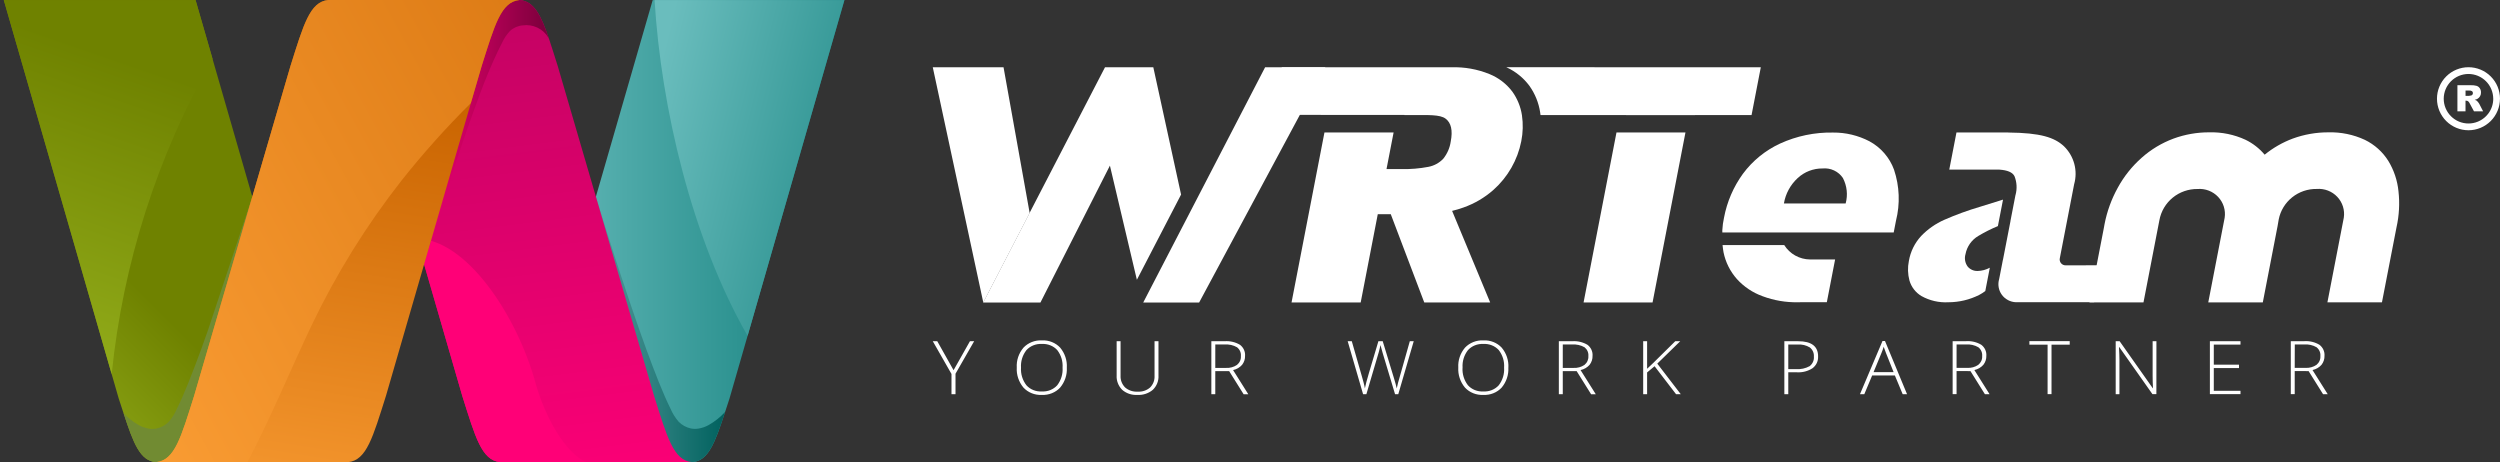 <svg width="595" height="110" viewBox="0 0 595 110" fill="none" xmlns="http://www.w3.org/2000/svg">
<rect x="0" y="0" width="595" height="110" fill="#333333" stroke="none"/>
<g clip-path="url(#clip0_639_610)">
<path d="M200.971 0.014L173.623 94.847C173.256 95.974 172.906 97.041 172.573 98.049C170.14 105.463 168.603 109.619 164.822 109.987H123.615L140.218 52.407L141.819 46.824L155.343 0.014H200.971Z" fill="url(#paint0_linear_639_610)"/>
<path d="M172.573 98.043C170.14 105.458 168.603 109.614 164.822 109.982H158.988L155.787 107.158L140.224 52.412L140.16 52.184L141.835 46.828L141.982 47.315C142.123 47.78 142.265 48.243 142.408 48.704C142.621 49.43 142.845 50.154 143.08 50.878C143.377 51.828 143.673 52.778 143.97 53.727C144.326 54.865 144.686 56.002 145.049 57.137C145.459 58.418 145.871 59.698 146.285 60.979C146.735 62.377 147.19 63.775 147.649 65.173C148.131 66.641 148.621 68.111 149.118 69.582C149.624 71.091 150.133 72.599 150.645 74.105C151.158 75.612 151.679 77.12 152.211 78.629C152.729 80.098 153.254 81.567 153.786 83.038C154.294 84.433 154.812 85.821 155.339 87.2C155.83 88.48 156.329 89.761 156.837 91.041C157.294 92.173 157.767 93.299 158.255 94.419C158.671 95.364 159.101 96.305 159.562 97.227C160.05 98.378 160.717 99.446 161.537 100.39C162.324 101.185 163.325 101.734 164.418 101.972C165.015 102.09 165.627 102.102 166.227 102.007C167.078 101.866 167.899 101.581 168.654 101.165C170.116 100.337 171.438 99.283 172.573 98.043Z" fill="url(#paint1_linear_639_610)"/>
<path d="M177.926 79.931L200.974 0.014H155.787C157.343 25.655 164.678 56.816 177.926 79.931Z" fill="url(#paint2_linear_639_610)"/>
<path d="M164.679 109.984H119.034C114.642 109.568 113.137 104.051 110.019 94.187C109.939 93.931 105.716 79.38 100.932 62.883L98.051 52.974C92.634 34.289 87.403 16.22 87.262 15.807C84.15 5.946 82.648 0.43 78.256 0.014H123.753C127.06 0.334 128.725 3.516 130.675 9.273C131.315 11.174 131.994 13.355 132.766 15.804C133.038 16.659 155.388 93.329 155.66 94.184C158.775 104.064 160.286 109.571 164.679 109.984Z" fill="url(#paint3_linear_639_610)"/>
<path d="M127.452 91.143C123.011 74.956 110.893 56.816 99.166 56.816C104.625 75.641 109.92 93.906 110.003 94.191C113.125 104.055 114.629 109.559 119.019 109.988H139.65C134.681 108.157 129.658 99.141 127.452 91.143Z" fill="url(#paint4_linear_639_610)"/>
<path d="M130.675 9.273C130.621 9.152 130.56 9.034 130.492 8.92C129.874 7.9 128.971 7.084 127.894 6.572C126.817 6.06 125.613 5.874 124.432 6.039C123.295 6.121 122.22 6.587 121.384 7.361C120.617 8.172 119.989 9.103 119.524 10.118L119.405 10.348C118.105 12.874 116.969 15.471 115.884 18.106C114.798 20.741 113.819 23.433 112.842 26.11C110.947 31.325 109.17 36.579 107.46 41.855C105.979 46.405 104.54 50.968 103.142 55.545C102.416 57.912 101.701 60.284 100.996 62.662L100.926 62.902L97.254 66.491C97.078 66.491 97.644 58.461 98.048 52.993C98.256 50.169 98.416 48.034 98.416 48.034L108.299 15.823L115.804 3.622L118.976 0.014H123.753C127.054 0.334 128.725 3.519 130.675 9.273Z" fill="url(#paint5_linear_639_610)"/>
<path d="M78.256 109.984H37.049C33.326 109.632 31.779 105.575 29.404 98.359C29.043 97.258 28.659 96.084 28.251 94.837L0.9 0.014H46.542L59.95 46.484L60.344 47.851L78.256 109.984Z" fill="url(#paint6_linear_639_610)"/>
<path d="M61.515 52.177L61.451 52.404L45.889 107.151L42.687 109.975H37.056C33.332 109.623 31.786 105.566 29.41 98.35C30.468 99.468 31.689 100.42 33.031 101.174C33.786 101.59 34.607 101.875 35.458 102.016C36.059 102.111 36.673 102.099 37.27 101.98C38.364 101.744 39.365 101.195 40.151 100.399C40.972 99.455 41.639 98.387 42.127 97.236C42.588 96.317 43.017 95.373 43.433 94.428C43.924 93.31 44.397 92.184 44.851 91.05C45.366 89.77 45.866 88.489 46.353 87.209C46.882 85.821 47.4 84.434 47.906 83.046C48.439 81.578 48.964 80.109 49.481 78.638C50.009 77.133 59.991 47.013 60.046 46.815L60.34 47.839L61.515 52.177Z" fill="url(#paint7_linear_639_610)"/>
<path d="M26.58 89.052C29.264 62.645 37.443 37.091 50.592 14.033L46.542 0.014H0.9L26.58 89.052Z" fill="url(#paint8_linear_639_610)"/>
<path d="M114.597 15.81C114.328 16.665 92.039 93.608 91.866 94.194C88.745 104.058 87.243 109.561 82.851 109.99H37.193C41.586 109.574 43.094 104.058 46.209 94.194C46.478 93.339 68.831 16.665 69.1 15.81C72.225 5.949 73.723 0.43 78.119 0.014H123.616C119.224 0.43 117.722 5.946 114.597 15.81Z" fill="url(#paint9_linear_639_610)"/>
<path d="M58.887 109.983C64.489 99.37 69.013 88.264 74.177 77.404C80.037 65.158 87.222 53.592 95.605 42.914C100.719 36.471 106.211 30.338 112.052 24.546C113.569 19.325 114.546 15.969 114.613 15.796C117.734 5.932 119.239 0.429 123.628 0H78.121C73.729 0.416 72.221 5.932 69.106 15.796C68.837 16.651 46.484 93.325 46.215 94.18C43.093 104.044 41.589 109.548 37.199 109.977L58.887 109.983Z" fill="url(#paint10_linear_639_610)"/>
<path d="M419.072 16.005L416.872 27.384H403.427V27.398H387.002V27.384H366.642C366.619 27.177 366.591 26.97 366.561 26.761C366.22 24.487 365.346 22.323 364.011 20.443C362.588 18.522 360.694 16.993 358.508 16L419.072 16.005Z" fill="white"/>
<path d="M384.723 31.529L376.891 71.981H393.31L401.14 31.529H384.723Z" fill="white"/>
<path d="M245.06 50.7L238.841 16.008H222L234.024 72.001L245.06 50.7Z" fill="white"/>
<path d="M281.096 46.306L274.487 16.006H262.992L234.014 71.962V71.999H247.625L264.16 39.415L270.577 66.593L281.096 46.306Z" fill="white"/>
<path d="M301.097 16.006L272.086 71.999H285.394L315.448 16.006H301.097Z" fill="white"/>
<path d="M345.6 50.189C346.522 49.974 347.431 49.704 348.321 49.38C350.931 48.456 353.337 47.044 355.407 45.22C358.845 42.172 361.184 38.094 362.065 33.606C362.471 31.571 362.524 29.482 362.223 27.428C361.917 25.407 361.135 23.486 359.944 21.818C358.539 19.951 356.648 18.5 354.471 17.621C351.62 16.466 348.553 15.918 345.472 16.012H305.073L302.873 27.336H302.365L316.021 27.348H334.246V27.389H335.943C339.906 27.389 342.686 27.233 344.03 28.224C345.375 29.214 345.79 31.03 345.273 33.696C345.057 35.188 344.445 36.596 343.499 37.776C342.549 38.781 341.302 39.46 339.934 39.713C337.827 40.116 335.681 40.292 333.534 40.24H329.99L331.677 31.533H315.219L307.386 71.985H323.845L327.91 50.987H331.007L338.972 71.985H354.659L345.6 50.189Z" fill="white"/>
<path d="M473.574 63.714C472.684 64.201 471.689 64.468 470.676 64.493C470.229 64.507 469.786 64.422 469.376 64.243C468.968 64.064 468.606 63.796 468.317 63.459C468.001 63.034 467.79 62.544 467.7 62.026C467.61 61.507 467.642 60.975 467.793 60.471C467.962 59.579 468.319 58.734 468.845 57.99C469.369 57.246 470.046 56.622 470.834 56.159C472.327 55.262 473.887 54.477 475.5 53.81L476.72 47.508L475.792 47.802C474.77 48.122 473.266 48.59 471.279 49.204C468.372 50.061 465.523 51.099 462.751 52.311C460.676 53.227 458.803 54.536 457.239 56.163C455.702 57.829 454.686 59.898 454.309 62.123C453.998 63.653 454.044 65.233 454.443 66.743C454.886 68.3 455.91 69.63 457.31 70.462C459.265 71.555 461.495 72.067 463.736 71.937C466.281 71.932 468.787 71.332 471.057 70.188C471.562 69.922 472.046 69.615 472.501 69.269L473.574 63.714Z" fill="white"/>
<path d="M491.659 63.151C491.441 63.159 491.223 63.116 491.024 63.027C490.825 62.937 490.651 62.803 490.514 62.634C490.375 62.466 490.28 62.268 490.234 62.056C490.187 61.845 490.19 61.625 490.245 61.415L493.646 43.844C494.096 42.262 494.107 40.59 493.683 39.001C493.256 37.413 492.41 35.966 491.228 34.814C488.952 32.702 485.692 31.614 477.911 31.541V31.529H465.639L463.926 40.369H475.855C477.753 40.5 478.982 41.001 479.445 41.927C480.011 43.343 480.101 44.903 479.705 46.375H479.693L478.49 52.58H478.502L476.708 61.817H476.694L475.801 66.414C475.611 67.042 475.569 67.705 475.678 68.352C475.787 68.999 476.045 69.612 476.429 70.144C476.814 70.677 477.32 71.115 477.901 71.425C478.486 71.734 479.132 71.907 479.793 71.93H482.016H484.281H498.4L500.102 63.134L491.659 63.151Z" fill="white"/>
<path d="M570.837 45.521C570.587 42.978 569.768 40.522 568.442 38.331C567.086 36.151 565.134 34.398 562.812 33.275C560.104 32.024 557.139 31.415 554.154 31.496C551.258 31.487 548.382 31.992 545.665 32.985C543.245 33.892 540.989 35.186 538.989 36.814C537.744 35.332 536.198 34.125 534.45 33.273C531.743 32.021 528.778 31.412 525.79 31.494C522.895 31.485 520.02 31.99 517.301 32.983C514.501 34.025 511.921 35.577 509.698 37.561C507.412 39.586 505.497 41.988 504.039 44.661C502.526 47.388 501.457 50.336 500.873 53.395C500.813 53.708 500.755 54.032 500.715 54.268L497.289 71.966H510.15L513.94 52.393C514.327 50.293 515.451 48.396 517.113 47.039C518.775 45.683 520.871 44.954 523.022 44.983C523.928 44.91 524.839 45.041 525.685 45.367C526.532 45.692 527.294 46.203 527.915 46.861C528.534 47.52 528.998 48.309 529.267 49.169C529.536 50.03 529.605 50.939 529.469 51.83L525.567 71.966H538.548L542.06 53.827C542.172 53.257 542.262 52.726 542.336 52.218C542.746 50.151 543.878 48.292 545.53 46.967C547.183 45.642 549.253 44.936 551.377 44.971C552.283 44.899 553.194 45.03 554.04 45.355C554.889 45.68 555.649 46.191 556.27 46.85C556.889 47.508 557.353 48.297 557.622 49.158C557.89 50.018 557.96 50.928 557.823 51.818L553.924 71.954H566.905L570.364 54.124C570.999 51.302 571.161 48.395 570.837 45.521Z" fill="white"/>
<path d="M409.915 55.321H423.93H450.704L451.244 52.533C452.255 48.523 452.092 44.312 450.78 40.39C449.726 37.496 447.635 35.086 444.909 33.617C442.243 32.231 439.271 31.52 436.262 31.548C431.918 31.465 427.614 32.358 423.668 34.162C420.152 35.787 417.106 38.265 414.811 41.367C412.565 44.466 411.032 48.016 410.323 51.767C410.098 52.771 409.961 53.791 409.91 54.817C409.903 54.987 409.915 55.144 409.915 55.321ZM427.836 42.392C429.443 40.894 431.57 40.07 433.777 40.094C434.714 40.003 435.657 40.166 436.508 40.565C437.359 40.964 438.084 41.584 438.608 42.36C439.584 44.227 439.821 46.39 439.267 48.421H424.572C424.959 46.112 426.104 43.995 427.831 42.399L427.836 42.392Z" fill="white"/>
<path d="M424.647 58.326H409.967C410.032 58.903 410.09 59.475 410.199 60.041C410.678 62.405 411.777 64.603 413.384 66.412C415.053 68.254 417.153 69.66 419.501 70.503C422.176 71.501 425.018 71.989 427.874 71.939C428.189 71.939 428.502 71.939 428.801 71.926H434.786L436.757 61.751H430.783C429.552 61.74 428.344 61.42 427.271 60.822C426.198 60.223 425.296 59.364 424.647 58.326Z" fill="white"/>
<path d="M226.95 88.107L230.85 81.204H231.852L227.412 88.946V93.812H226.454V89.005L222 81.204H223.066L226.95 88.107ZM253.903 87.495C254.004 89.208 253.438 90.896 252.317 92.244C251.774 92.828 251.097 93.288 250.339 93.591C249.582 93.894 248.762 94.03 247.942 93.991C247.122 94.03 246.304 93.893 245.549 93.59C244.792 93.287 244.119 92.827 243.577 92.244C242.452 90.89 241.889 89.196 241.99 87.477C241.887 85.764 242.457 84.076 243.591 82.737C244.137 82.159 244.813 81.704 245.57 81.404C246.325 81.105 247.143 80.969 247.961 81.007C248.778 80.967 249.596 81.103 250.354 81.404C251.108 81.705 251.784 82.163 252.326 82.745C253.445 84.094 254.006 85.783 253.903 87.495ZM243.002 87.495C242.901 88.989 243.352 90.47 244.278 91.684C244.726 92.183 245.289 92.576 245.925 92.833C246.561 93.09 247.252 93.203 247.942 93.164C248.634 93.205 249.325 93.094 249.963 92.84C250.601 92.585 251.169 92.194 251.62 91.697C252.546 90.479 252.997 88.993 252.891 87.495C252.997 86.003 252.548 84.524 251.62 83.314C251.169 82.822 250.604 82.435 249.97 82.183C249.335 81.931 248.648 81.821 247.961 81.861C247.271 81.823 246.582 81.935 245.946 82.189C245.311 82.444 244.743 82.833 244.292 83.327C243.357 84.529 242.901 86.005 243.002 87.495ZM275.718 81.204V89.366C275.756 89.989 275.657 90.613 275.428 91.198C275.199 91.783 274.844 92.317 274.386 92.766C273.884 93.192 273.297 93.52 272.661 93.731C272.024 93.941 271.348 94.03 270.675 93.991C270.016 94.028 269.355 93.938 268.736 93.727C268.114 93.515 267.544 93.187 267.06 92.761C266.611 92.302 266.263 91.761 266.041 91.172C265.817 90.582 265.721 89.956 265.761 89.331V81.204H266.695V89.366C266.663 89.882 266.74 90.399 266.922 90.886C267.107 91.372 267.392 91.82 267.761 92.2C268.165 92.553 268.642 92.824 269.161 92.999C269.677 93.173 270.229 93.246 270.778 93.213C271.315 93.245 271.855 93.173 272.362 93.001C272.872 92.83 273.337 92.562 273.732 92.215C274.094 91.845 274.374 91.409 274.554 90.934C274.734 90.459 274.811 89.954 274.781 89.45V81.201L275.718 81.204ZM289.237 88.322V93.819H288.302V81.21H291.473C292.761 81.117 294.046 81.421 295.138 82.077C295.542 82.391 295.86 82.792 296.065 83.246C296.271 83.7 296.36 84.195 296.323 84.688C296.351 85.455 296.103 86.209 295.621 86.827C295.07 87.456 294.315 87.896 293.474 88.079L297.094 93.83H295.981L292.544 88.333L289.237 88.322ZM289.237 87.563H291.78C292.712 87.618 293.637 87.367 294.397 86.851C294.715 86.594 294.965 86.27 295.128 85.905C295.29 85.54 295.36 85.145 295.332 84.749C295.369 84.356 295.304 83.961 295.147 83.596C294.988 83.231 294.738 82.908 294.42 82.653C293.528 82.142 292.488 81.91 291.448 81.989H289.242L289.237 87.563ZM332.79 93.819H332.023L329.097 84.086C328.854 83.287 328.672 82.631 328.551 82.119C328.455 82.619 328.317 83.195 328.137 83.845C327.957 84.495 326.978 87.82 325.197 93.819H324.414L320.75 81.21H321.725L324.061 89.337C324.153 89.665 324.239 89.968 324.316 90.249C324.393 90.529 324.466 90.79 324.531 91.034C324.594 91.279 324.653 91.514 324.704 91.742C324.756 91.969 324.802 92.197 324.844 92.427C324.992 91.646 325.302 90.458 325.779 88.864L328.058 81.21H329.088L331.759 89.994C332.07 91.007 332.292 91.824 332.425 92.445C332.505 92.031 332.607 91.588 332.731 91.118C332.855 90.647 333.79 87.343 335.536 81.204H336.47L332.79 93.819ZM358.986 87.495C359.087 89.208 358.521 90.896 357.4 92.244C356.857 92.828 356.18 93.288 355.423 93.591C354.665 93.894 353.845 94.03 353.025 93.991C352.205 94.03 351.387 93.893 350.632 93.59C349.875 93.287 349.202 92.827 348.66 92.244C347.536 90.89 346.972 89.196 347.073 87.477C346.97 85.764 347.54 84.076 348.674 82.737C349.22 82.159 349.896 81.704 350.653 81.404C351.408 81.105 352.226 80.969 353.044 81.007C353.862 80.967 354.679 81.103 355.437 81.404C356.191 81.705 356.867 82.163 357.409 82.745C358.531 84.093 359.094 85.782 358.996 87.495H358.986ZM348.085 87.495C347.984 88.989 348.435 90.47 349.361 91.684C349.809 92.183 350.373 92.576 351.008 92.833C351.644 93.09 352.335 93.203 353.025 93.164C353.717 93.205 354.408 93.094 355.046 92.84C355.684 92.585 356.252 92.194 356.703 91.697C357.629 90.479 358.08 88.993 357.974 87.495C358.08 86.003 357.629 84.524 356.703 83.314C356.252 82.822 355.687 82.435 355.053 82.183C354.418 81.931 353.731 81.821 353.044 81.861C352.354 81.823 351.665 81.935 351.029 82.189C350.394 82.444 349.826 82.833 349.375 83.327C348.445 84.531 347.991 86.006 348.094 87.495H348.085ZM371.94 88.322V93.819H371.005V81.21H374.176C375.464 81.117 376.749 81.421 377.84 82.077C378.245 82.391 378.562 82.792 378.768 83.246C378.974 83.7 379.063 84.195 379.025 84.688C379.053 85.455 378.805 86.209 378.324 86.827C377.773 87.456 377.018 87.896 376.176 88.079L379.796 93.83H378.684L375.246 88.333L371.94 88.322ZM371.94 87.563H374.482C375.415 87.618 376.338 87.366 377.097 86.851C377.415 86.594 377.665 86.27 377.829 85.905C377.99 85.54 378.06 85.145 378.032 84.749C378.069 84.356 378.004 83.961 377.847 83.596C377.688 83.231 377.438 82.908 377.121 82.653C376.228 82.142 375.188 81.91 374.148 81.989H371.942L371.94 87.563ZM400.024 93.819H398.903L393.79 87.158L392.011 88.643V93.819H391.077V81.21H392.011V87.769L393.488 86.371L398.711 81.21H399.896L394.435 86.543L400.024 93.819ZM432.704 84.827C432.736 85.36 432.633 85.892 432.407 86.38C432.178 86.868 431.83 87.297 431.39 87.632C430.301 88.342 428.993 88.686 427.672 88.607H425.611V93.819H424.676V81.21H427.948C431.124 81.206 432.711 82.412 432.711 84.829L432.704 84.827ZM425.611 87.846H427.443C428.579 87.933 429.715 87.688 430.699 87.143C431.049 86.868 431.322 86.516 431.498 86.119C431.673 85.721 431.743 85.289 431.701 84.86C431.734 84.455 431.666 84.047 431.5 83.672C431.337 83.296 431.079 82.963 430.752 82.699C429.881 82.167 428.85 81.92 427.817 81.996H425.611V87.846ZM450.98 89.366H445.573L443.703 93.819H442.673L448.034 81.153H448.627L453.878 93.819H452.838L450.98 89.366ZM445.909 88.563H450.677L448.863 84.015C448.707 83.658 448.524 83.163 448.316 82.531C448.167 83.041 447.989 83.542 447.779 84.033L445.909 88.563ZM465.663 88.313V93.81H464.728V81.201H467.9C469.187 81.108 470.472 81.412 471.564 82.069C471.968 82.383 472.286 82.784 472.492 83.237C472.697 83.692 472.786 84.186 472.749 84.679C472.777 85.446 472.529 86.2 472.048 86.818C471.496 87.447 470.741 87.887 469.9 88.07L473.52 93.821H472.407L468.97 88.324L465.663 88.313ZM465.663 87.554H468.206C469.138 87.609 470.061 87.357 470.821 86.842C471.138 86.585 471.388 86.261 471.552 85.896C471.713 85.531 471.783 85.136 471.755 84.741C471.793 84.348 471.727 83.952 471.571 83.587C471.412 83.222 471.162 82.898 470.844 82.644C469.951 82.133 468.911 81.901 467.871 81.98H465.665L465.663 87.554ZM488.261 93.81H487.326V82.024H482.996V81.197H492.593V82.024H488.263L488.261 93.81ZM513.219 93.81H512.284L504.39 82.611H504.318C504.39 83.938 504.427 84.944 504.427 85.63V93.814H503.535V81.206H504.47L512.354 92.388H512.408C512.354 91.355 512.326 90.372 512.326 89.437V81.206H513.228L513.219 93.81ZM533.237 93.81H525.953V81.201H533.237V82.013H526.883V86.793H532.882V87.605H526.883V93.016H533.237V93.81ZM546.143 88.313V93.81H545.209V81.201H548.38C549.667 81.108 550.953 81.412 552.044 82.069C552.448 82.383 552.766 82.784 552.972 83.237C553.177 83.692 553.266 84.186 553.229 84.679C553.257 85.446 553.009 86.2 552.528 86.818C551.976 87.447 551.221 87.887 550.38 88.07L554 93.821H552.888L549.45 88.324L546.143 88.313ZM546.143 87.554H548.698C549.63 87.609 550.555 87.358 551.315 86.842C551.633 86.585 551.883 86.261 552.044 85.896C552.208 85.531 552.278 85.136 552.25 84.741C552.287 84.348 552.222 83.952 552.065 83.587C551.906 83.222 551.656 82.898 551.338 82.644C550.446 82.133 549.406 81.901 548.366 81.98H546.16L546.143 87.554Z" fill="white"/>
<path d="M593.39 23.498C593.385 21.936 592.764 20.439 591.659 19.334C590.556 18.23 589.059 17.608 587.498 17.604C585.936 17.608 584.439 18.231 583.335 19.335C582.232 20.439 581.608 21.936 581.606 23.498C581.606 25.061 582.228 26.56 583.332 27.665C584.437 28.77 585.934 29.391 587.498 29.391C588.271 29.392 589.039 29.239 589.754 28.942C590.469 28.646 591.117 28.211 591.665 27.662C591.839 27.488 592.004 27.304 592.155 27.11C592.96 26.076 593.394 24.803 593.394 23.493L593.39 23.498ZM584.865 26.519V20.28H588.07C588.529 20.263 588.988 20.314 589.431 20.432C589.739 20.53 590.004 20.73 590.186 20.998C590.385 21.295 590.485 21.647 590.474 22.005C590.487 22.308 590.416 22.61 590.271 22.876C590.124 23.142 589.908 23.364 589.645 23.516C589.436 23.631 589.211 23.713 588.977 23.759C589.153 23.809 589.324 23.884 589.48 23.981C589.592 24.078 589.694 24.187 589.783 24.307C589.883 24.427 589.975 24.557 590.053 24.694L590.984 26.499H588.808L587.781 24.596C587.696 24.414 587.578 24.25 587.431 24.115C587.293 24.017 587.128 23.964 586.961 23.963H586.792V26.49H584.874L584.865 26.519ZM586.798 22.814H587.609C587.781 22.801 587.952 22.773 588.119 22.729C588.244 22.706 588.355 22.637 588.431 22.535C588.522 22.413 588.565 22.262 588.551 22.11C588.538 21.958 588.471 21.816 588.362 21.711C588.146 21.579 587.894 21.522 587.643 21.548H586.798V22.814ZM594.993 23.498C594.991 25.487 594.203 27.395 592.797 28.801C591.389 30.208 589.483 30.999 587.496 31C585.506 30.999 583.6 30.209 582.194 28.803C580.789 27.396 580 25.489 580 23.5C579.998 22.515 580.192 21.539 580.568 20.629C580.944 19.719 581.497 18.892 582.194 18.195C582.891 17.499 583.718 16.946 584.627 16.57C585.538 16.193 586.513 15.999 587.498 16C588.482 15.999 589.458 16.192 590.367 16.569C591.278 16.945 592.104 17.497 592.801 18.193C593.499 18.889 594.051 19.716 594.428 20.625C594.804 21.535 595 22.511 595 23.495L594.993 23.498Z" fill="white"/>
</g>
<defs>
<linearGradient id="paint0_linear_639_610" x1="123.615" y1="55.22" x2="200.971" y2="55.22" gradientUnits="userSpaceOnUse">
<stop stop-color="#6ABDBD"/>
<stop offset="1" stop-color="#117F7C"/>
</linearGradient>
<linearGradient id="paint1_linear_639_610" x1="140.16" y1="31.861" x2="172.573" y2="31.861" gradientUnits="userSpaceOnUse">
<stop stop-color="#579D9E"/>
<stop offset="1" stop-color="#00615E"/>
</linearGradient>
<linearGradient id="paint2_linear_639_610" x1="147.247" y1="55.236" x2="216.557" y2="72.212" gradientUnits="userSpaceOnUse">
<stop stop-color="#6ABDBD"/>
<stop offset="1" stop-color="#117F7C"/>
</linearGradient>
<linearGradient id="paint3_linear_639_610" x1="126.825" y1="123.95" x2="112.221" y2="8.411" gradientUnits="userSpaceOnUse">
<stop stop-color="#FF0077"/>
<stop offset="1" stop-color="#C60264"/>
</linearGradient>
<linearGradient id="paint4_linear_639_610" x1="1045.96" y1="341.709" x2="1119.11" y2="341.709" gradientUnits="userSpaceOnUse">
<stop stop-color="#FF0077"/>
<stop offset="1" stop-color="#C60264"/>
</linearGradient>
<linearGradient id="paint5_linear_639_610" x1="97.221" y1="76.994" x2="130.675" y2="76.994" gradientUnits="userSpaceOnUse">
<stop stop-color="#FF0077"/>
<stop offset="1" stop-color="#79003B"/>
</linearGradient>
<linearGradient id="paint6_linear_639_610" x1="1.674" y1="133.737" x2="49.85" y2="85.455" gradientUnits="userSpaceOnUse">
<stop stop-color="#A7C62A"/>
<stop offset="1" stop-color="#6F8200"/>
</linearGradient>
<linearGradient id="paint7_linear_639_610" x1="45.655" y1="47.636" x2="42.433" y2="-8.44" gradientUnits="userSpaceOnUse">
<stop stop-color="#718B32"/>
<stop offset="1" stop-color="#3C4E1F"/>
</linearGradient>
<linearGradient id="paint8_linear_639_610" x1="22.069" y1="137.222" x2="60.8" y2="25.101" gradientUnits="userSpaceOnUse">
<stop stop-color="#A7C62A"/>
<stop offset="1" stop-color="#6F8200"/>
</linearGradient>
<linearGradient id="paint9_linear_639_610" x1="72.281" y1="136.825" x2="90.853" y2="21.596" gradientUnits="userSpaceOnUse">
<stop stop-color="#FDA037"/>
<stop offset="1" stop-color="#C96400"/>
</linearGradient>
<linearGradient id="paint10_linear_639_610" x1="17.493" y1="110.973" x2="227.748" y2="-4.041" gradientUnits="userSpaceOnUse">
<stop stop-color="#FDA037"/>
<stop offset="1" stop-color="#C96400"/>
</linearGradient>
<clipPath id="clip0_639_610">
<rect width="595" height="110" fill="white"/>
</clipPath>
</defs>
</svg>
